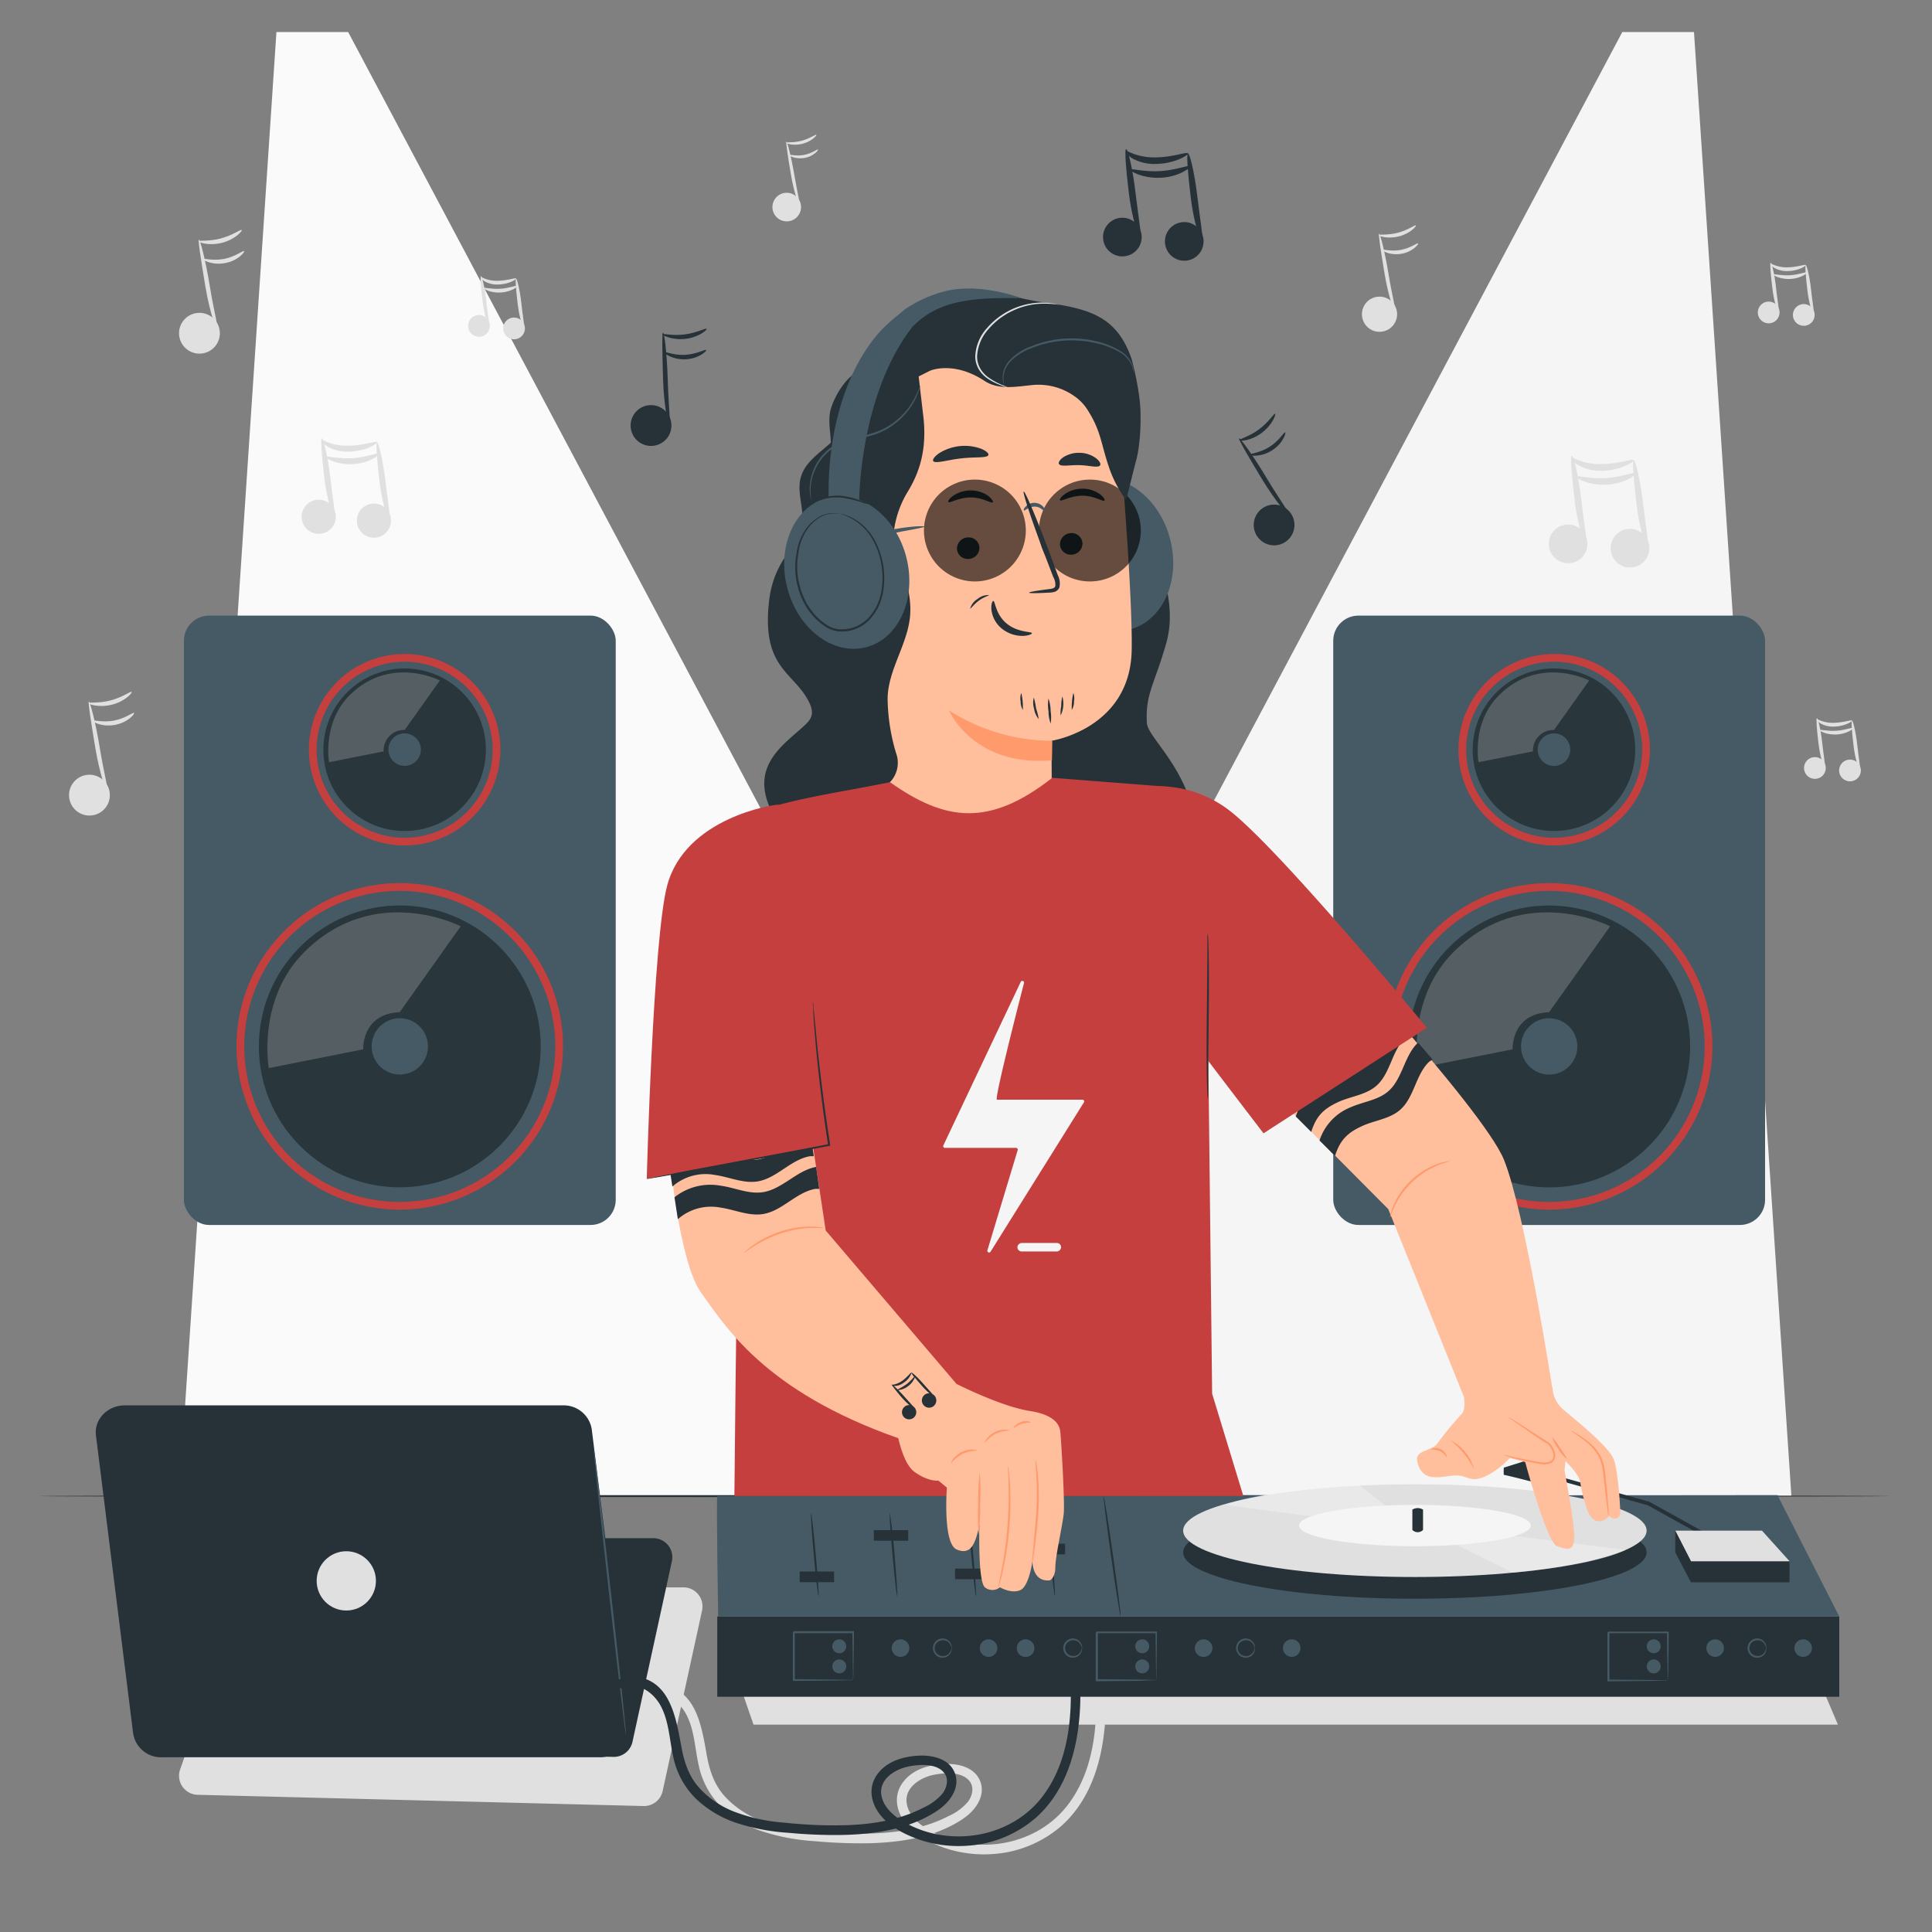 <svg xmlns="http://www.w3.org/2000/svg" viewBox="0 0 500 500"><rect x="0" y="0" width="500" height="500" fill="#808080" stroke="none"/><g id="freepik--background-complete--inject-41"><polygon points="192.29 438.88 192.43 438.88 192.29 438.49 192.29 438.88" style="fill:#e0e0e0"></polygon><polygon points="475.66 446.34 472.22 438.26 192.43 438.88 195.01 446.34 475.66 446.34" style="fill:#e0e0e0"></polygon><path d="M171.49,463.53l10.2-46.72a4.93,4.93,0,0,0-4.82-6H66.68A4.93,4.93,0,0,0,62,414.12L46.62,457.93a4.92,4.92,0,0,0,4.52,6.56l115.41,2.91A4.93,4.93,0,0,0,171.49,463.53Z" style="fill:#e0e0e0"></path><path d="M168.05,439c3.9-1.75,7.87,1.45,9.58,4.74,2.1,4,2.21,8.77,3.19,13.13a21.22,21.22,0,0,0,5.82,10.74,28,28,0,0,0,10.14,6.18,54.4,54.4,0,0,0,13.9,2.69,130.34,130.34,0,0,0,13.69.56c8.57-.16,18.08-1.53,25.26-6.62,3.1-2.2,5.75-6.18,3.79-10-1.64-3.23-5.75-4.06-9-3.91-4.07.19-8.34,1.41-10.82,4.86s-1.63,7.55.9,10.62,6.37,5,10.11,6.3a31.82,31.82,0,0,0,12.37,1.53,30,30,0,0,0,17.83-7.38c9.47-8.57,11.72-22.34,11.32-34.5-.07-2.33-.25-4.65-.49-7-.17-1.58-2.67-1.6-2.5,0,1.28,12.16.9,26.36-7,36.43s-22.55,12.71-33.86,7.25c-3.14-1.52-6.82-3.95-7.57-7.63-.86-4.25,3.34-6.93,6.92-7.66,2.81-.58,7.46-.92,9.39,1.77,1.15,1.61.56,3.78-.55,5.24a14.07,14.07,0,0,1-4.9,3.62c-7.34,3.82-15.79,4.67-23.93,4.58-4.16-.05-8.34-.3-12.48-.72a46.11,46.11,0,0,1-12.85-2.91,24.08,24.08,0,0,1-8.87-6.17c-2.71-3.06-3.87-6.77-4.57-10.73-1.22-6.9-2.63-16.49-11.13-17.85a8.36,8.36,0,0,0-4.88.67c-1.47.65-.2,2.81,1.26,2.16Z" style="fill:#e0e0e0"></path><polygon points="71.54 8.29 46.34 387.19 291.4 387.19 90.1 8.29 71.54 8.29" style="fill:#fafafa"></polygon><polygon points="438.4 8.29 463.61 387.19 218.54 387.19 419.85 8.29 438.4 8.29" style="fill:#f5f5f5"></polygon><path d="M410.51,142.5a5,5,0,1,1-2.86-6.4A5,5,0,0,1,410.51,142.5Z" style="fill:#e0e0e0"></path><path d="M410.43,140.7c-.46.14-2.15-4.85-2.91-11.21s-1.16-11.42-.73-11.51,1.7,5,2.44,11.29S410.88,140.57,410.43,140.7Z" style="fill:#e0e0e0"></path><path d="M422.81,119.1c.22.34-3.23,2.63-8.25,2.73a11.71,11.71,0,0,1-6.13-1.46c-1.44-.86-1.92-1.87-1.75-2s.91.42,2.28.89a15.91,15.91,0,0,0,5.58.84C419,120.05,422.6,118.6,422.81,119.1Z" style="fill:#e0e0e0"></path><path d="M426.52,143.62a5,5,0,1,1-2.85-6.4A4.94,4.94,0,0,1,426.52,143.62Z" style="fill:#e0e0e0"></path><path d="M426.44,141.82c-.45.14-2.14-4.85-2.9-11.21s-1.17-11.42-.73-11.51,1.69,5,2.43,11.29S426.9,141.69,426.44,141.82Z" style="fill:#e0e0e0"></path><path d="M423.37,122.44c.28.35-2.87,2.75-7.56,3s-8.1-1.73-7.86-2.11,3.54.67,7.76.39S423.13,122,423.37,122.44Z" style="fill:#e0e0e0"></path><path d="M86.61,135.32a4.42,4.42,0,1,1-2.55-5.71A4.42,4.42,0,0,1,86.61,135.32Z" style="fill:#e0e0e0"></path><path d="M86.54,133.72c-.41.12-1.91-4.33-2.6-10s-1-10.18-.64-10.27,1.51,4.46,2.17,10.07S86.94,133.6,86.54,133.72Z" style="fill:#e0e0e0"></path><path d="M97.58,114.45c.19.31-2.88,2.35-7.35,2.43a10.42,10.42,0,0,1-5.48-1.3c-1.28-.76-1.71-1.66-1.56-1.77s.82.38,2,.8a14.25,14.25,0,0,0,5,.74C94.22,115.3,97.4,114,97.58,114.45Z" style="fill:#e0e0e0"></path><path d="M100.9,136.32a4.42,4.42,0,1,1-2.55-5.71A4.43,4.43,0,0,1,100.9,136.32Z" style="fill:#e0e0e0"></path><path d="M100.82,134.72c-.41.12-1.91-4.33-2.59-10s-1-10.18-.65-10.27,1.51,4.45,2.17,10.07S101.23,134.6,100.82,134.72Z" style="fill:#e0e0e0"></path><path d="M98.08,117.43c.26.31-2.55,2.46-6.74,2.68s-7.23-1.54-7-1.88,3.17.6,6.93.35S97.87,117,98.08,117.43Z" style="fill:#e0e0e0"></path><path d="M126.58,85.35A2.81,2.81,0,1,1,125,81.72,2.8,2.8,0,0,1,126.58,85.35Z" style="fill:#e0e0e0"></path><path d="M126.53,84.33c-.26.08-1.21-2.74-1.64-6.35s-.66-6.47-.42-6.53,1,2.83,1.38,6.4S126.79,84.26,126.53,84.33Z" style="fill:#e0e0e0"></path><path d="M133.55,72.09c.13.19-1.83,1.49-4.67,1.54a6.58,6.58,0,0,1-3.48-.82c-.82-.49-1.09-1.06-1-1.13s.52.24,1.29.51a9,9,0,0,0,3.17.47C131.42,72.62,133.44,71.8,133.55,72.09Z" style="fill:#e0e0e0"></path><path d="M135.66,86A2.81,2.81,0,1,1,134,82.36,2.81,2.81,0,0,1,135.66,86Z" style="fill:#e0e0e0"></path><path d="M135.62,85c-.26.08-1.22-2.75-1.65-6.35s-.66-6.48-.42-6.53,1,2.83,1.38,6.4S135.87,84.9,135.62,85Z" style="fill:#e0e0e0"></path><path d="M133.87,74c.16.2-1.62,1.56-4.28,1.71s-4.6-1-4.46-1.2,2,.38,4.4.22S133.74,73.73,133.87,74Z" style="fill:#e0e0e0"></path><path d="M460.36,81.87a2.81,2.81,0,1,1-1.62-3.63A2.81,2.81,0,0,1,460.36,81.87Z" style="fill:#e0e0e0"></path><path d="M460.31,80.85c-.26.08-1.21-2.75-1.64-6.35S458,68,458.25,68s1,2.83,1.38,6.4S460.57,80.78,460.31,80.85Z" style="fill:#e0e0e0"></path><path d="M467.33,68.61c.13.19-1.83,1.49-4.67,1.54a6.58,6.58,0,0,1-3.48-.83c-.82-.48-1.09-1.06-1-1.12s.52.24,1.29.5a9,9,0,0,0,3.17.48C465.2,69.14,467.22,68.32,467.33,68.61Z" style="fill:#e0e0e0"></path><path d="M469.44,82.51a2.81,2.81,0,1,1-1.62-3.63A2.81,2.81,0,0,1,469.44,82.51Z" style="fill:#e0e0e0"></path><path d="M469.39,81.49c-.25.07-1.21-2.75-1.64-6.36s-.66-6.47-.42-6.52,1,2.83,1.38,6.4S469.65,81.41,469.39,81.49Z" style="fill:#e0e0e0"></path><path d="M467.65,70.5c.16.2-1.62,1.56-4.28,1.7s-4.6-1-4.46-1.19,2,.38,4.4.22S467.52,70.25,467.65,70.5Z" style="fill:#e0e0e0"></path><path d="M472.32,199.76a2.81,2.81,0,1,1-1.62-3.63A2.82,2.82,0,0,1,472.32,199.76Z" style="fill:#e0e0e0"></path><path d="M472.27,198.74c-.26.08-1.21-2.75-1.65-6.35s-.66-6.48-.41-6.53,1,2.83,1.38,6.4S472.53,198.67,472.27,198.74Z" style="fill:#e0e0e0"></path><path d="M479.29,186.5c.12.19-1.83,1.49-4.67,1.54a6.58,6.58,0,0,1-3.48-.83c-.82-.48-1.09-1.06-1-1.12s.52.24,1.3.5a8.72,8.72,0,0,0,3.17.47C477.16,187,479.18,186.21,479.29,186.5Z" style="fill:#e0e0e0"></path><path d="M481.4,200.4a2.81,2.81,0,1,1-1.62-3.63A2.81,2.81,0,0,1,481.4,200.4Z" style="fill:#e0e0e0"></path><path d="M481.35,199.38c-.26.07-1.21-2.75-1.65-6.36s-.65-6.47-.41-6.52,1,2.82,1.38,6.4S481.61,199.3,481.35,199.38Z" style="fill:#e0e0e0"></path><path d="M479.61,188.39c.16.2-1.62,1.56-4.29,1.7s-4.59-1-4.45-1.19,2,.38,4.4.22S479.47,188.14,479.61,188.39Z" style="fill:#e0e0e0"></path><path d="M56.63,87.91a5.28,5.28,0,1,1-3.35-6.68A5.29,5.29,0,0,1,56.63,87.91Z" style="fill:#e0e0e0"></path><path d="M56.46,86c-.31.1-2.19-5.14-3.31-11.85S51.2,62.07,51.48,62s1.72,5.28,2.81,12S56.76,85.9,56.46,86Z" style="fill:#e0e0e0"></path><path d="M62.56,59.53c.24.18-1.69,2.44-5.11,3.31s-6.2-.14-6.07-.42,2.7.12,5.78-.71S62.33,59.27,62.56,59.53Z" style="fill:#e0e0e0"></path><path d="M63.17,65c.27.16-1.56,2.5-5,3.1S52.28,67.2,52.47,67s2.55.57,5.53,0S62.94,64.72,63.17,65Z" style="fill:#e0e0e0"></path><path d="M361.34,82.75A4.55,4.55,0,1,1,358.45,77,4.55,4.55,0,0,1,361.34,82.75Z" style="fill:#e0e0e0"></path><path d="M361.19,81.11c-.27.09-1.89-4.42-2.85-10.19s-1.67-10.4-1.43-10.46,1.47,4.54,2.41,10.28S361.45,81,361.19,81.11Z" style="fill:#e0e0e0"></path><path d="M366.43,58.33c.21.16-1.45,2.11-4.39,2.85s-5.33-.11-5.22-.35,2.32.1,5-.61S366.24,58.11,366.43,58.33Z" style="fill:#e0e0e0"></path><path d="M367,63c.23.14-1.34,2.14-4.26,2.67s-5.11-.76-4.94-1,2.19.49,4.75,0S366.76,62.8,367,63Z" style="fill:#e0e0e0"></path><path d="M28.16,207.44a5.28,5.28,0,1,1-3.35-6.67A5.28,5.28,0,0,1,28.16,207.44Z" style="fill:#e0e0e0"></path><path d="M28,205.53c-.31.11-2.19-5.13-3.31-11.84S22.73,181.6,23,181.53s1.72,5.28,2.81,11.95S28.29,205.43,28,205.53Z" style="fill:#e0e0e0"></path><path d="M34.09,179.06c.24.18-1.69,2.45-5.11,3.31s-6.2-.14-6.07-.41,2.7.11,5.78-.71S33.86,178.8,34.09,179.06Z" style="fill:#e0e0e0"></path><path d="M34.7,184.51c.27.16-1.56,2.49-5,3.1s-5.93-.88-5.74-1.12,2.55.56,5.53,0S34.47,184.25,34.7,184.51Z" style="fill:#e0e0e0"></path><path d="M207.12,54.75a3.7,3.7,0,1,1-2.34-4.67A3.7,3.7,0,0,1,207.12,54.75Z" style="fill:#e0e0e0"></path><path d="M207,53.41c-.22.08-1.53-3.59-2.32-8.29s-1.36-8.45-1.16-8.5,1.2,3.69,2,8.36S207.21,53.34,207,53.41Z" style="fill:#e0e0e0"></path><path d="M211.27,34.89c.17.13-1.19,1.71-3.58,2.32s-4.33-.1-4.25-.29,1.9.08,4.05-.5S211.11,34.71,211.27,34.89Z" style="fill:#e0e0e0"></path><path d="M211.7,38.7c.18.11-1.1,1.75-3.47,2.17s-4.16-.61-4-.78,1.78.39,3.87,0S211.54,38.52,211.7,38.7Z" style="fill:#e0e0e0"></path></g><g id="freepik--Table--inject-41"><path d="M9.81,387.19c0-.14,107.34-.26,239.73-.26s239.76.12,239.76.26-107.33.26-239.76.26S9.81,387.33,9.81,387.19Z" style="fill:#263238"></path></g><g id="freepik--musical-notes--inject-41"><path d="M295.15,63.1a5,5,0,1,1-2.85-6.4A5,5,0,0,1,295.15,63.1Z" style="fill:#263238"></path><path d="M295.07,61.3c-.46.14-2.14-4.85-2.91-11.2s-1.16-11.42-.72-11.52,1.69,5,2.43,11.29S295.53,61.17,295.07,61.3Z" style="fill:#263238"></path><path d="M307.45,39.7c.22.34-3.23,2.63-8.24,2.73A11.66,11.66,0,0,1,293.07,41c-1.44-.86-1.92-1.87-1.75-2s.92.43,2.29.9a15.86,15.86,0,0,0,5.58.83C303.69,40.65,307.25,39.2,307.45,39.7Z" style="fill:#263238"></path><path d="M311.17,64.22a5,5,0,1,1-2.86-6.4A5,5,0,0,1,311.17,64.22Z" style="fill:#263238"></path><path d="M311.09,62.42c-.46.14-2.15-4.85-2.91-11.2S307,39.8,307.45,39.7s1.7,5,2.44,11.29S311.54,62.29,311.09,62.42Z" style="fill:#263238"></path><path d="M308,43c.28.35-2.87,2.76-7.57,3s-8.1-1.73-7.86-2.11,3.55.67,7.76.39S307.77,42.6,308,43Z" style="fill:#263238"></path><path d="M173.23,112.44a5.28,5.28,0,1,1-2.43-7.06A5.28,5.28,0,0,1,173.23,112.44Z" style="fill:#263238"></path><path d="M173.31,110.52c-.32.07-1.49-5.37-1.7-12.18s-.32-12.23,0-12.27,1,5.46,1.2,12.22S173.63,110.46,173.31,110.52Z" style="fill:#263238"></path><path d="M182.88,85.1c.22.21-2,2.2-5.5,2.6s-6.13-1-6-1.22,2.67.48,5.83.07S182.69,84.81,182.88,85.1Z" style="fill:#263238"></path><path d="M182.76,90.58c.25.19-1.88,2.26-5.32,2.41s-5.77-1.65-5.54-1.87,2.45.9,5.48.71S182.57,90.3,182.76,90.58Z" style="fill:#263238"></path><path d="M335,135.6a5.27,5.27,0,1,1-5.57-5A5.27,5.27,0,0,1,335,135.6Z" style="fill:#263238"></path><path d="M334.09,133.89c-.24.21-3.91-4-7.42-9.78s-6.24-10.51-6-10.68,3.53,4.27,7,10.07S334.34,133.68,334.09,133.89Z" style="fill:#263238"></path><path d="M330,107.07c.3.08-.67,2.89-3.52,5s-5.8,2.15-5.79,1.85,2.55-.89,5.11-2.78S329.73,106.91,330,107.07Z" style="fill:#263238"></path><path d="M332.6,111.9c.31,0-.53,2.89-3.46,4.7s-5.83,1.37-5.74,1.07,2.57-.41,5.12-2S332.3,111.75,332.6,111.9Z" style="fill:#263238"></path></g><g id="freepik--Speakers--inject-41"><rect x="47.59" y="159.32" width="111.76" height="157.7" rx="6.51" style="fill:#455a64"></rect><g style="opacity:0.4"><circle cx="103.47" cy="270.81" r="36.47" transform="translate(-161.19 152.48) rotate(-45)"></circle></g><path d="M103.47,313.05a42.25,42.25,0,1,1,42.24-42.24A42.29,42.29,0,0,1,103.47,313.05Zm0-82.49a40.25,40.25,0,1,0,40.24,40.25A40.3,40.3,0,0,0,103.47,230.56Z" style="fill:#C53F3F"></path><circle cx="103.47" cy="270.81" r="7.29" transform="translate(-167.59 168) rotate(-48.32)" style="fill:#455a64"></circle><g style="opacity:0.2"><path d="M69.56,276.42,94,271.56s-.49-9.17,9.44-9.61l15.79-22.22S97.21,228.28,79,246.15C66.36,258.5,69.56,276.42,69.56,276.42Z" style="fill:#fff"></path></g><g style="opacity:0.4"><circle cx="104.72" cy="194.03" r="21.03" transform="translate(-106.53 130.88) rotate(-45)"></circle></g><path d="M104.72,218.81A24.78,24.78,0,1,1,129.5,194,24.81,24.81,0,0,1,104.72,218.81Zm0-47.56A22.78,22.78,0,1,0,127.5,194,22.81,22.81,0,0,0,104.72,171.25Z" style="fill:#C53F3F"></path><path d="M108.92,194a4.2,4.2,0,1,1-4.2-4.2A4.2,4.2,0,0,1,108.92,194Z" style="fill:#455a64"></path><g style="opacity:0.2"><path d="M85.17,197.26l14.11-2.8a5.28,5.28,0,0,1,5.45-5.54l9.1-12.81s-12.72-6.6-23.24,3.71C83.33,186.93,85.17,197.26,85.17,197.26Z" style="fill:#fff"></path></g><rect x="345.04" y="159.32" width="111.76" height="157.7" rx="6.51" style="fill:#455a64"></rect><g style="opacity:0.4"><circle cx="400.92" cy="270.81" r="36.47" transform="translate(55.45 609.52) rotate(-78.47)"></circle></g><path d="M400.92,313.05a42.25,42.25,0,1,1,42.25-42.24A42.29,42.29,0,0,1,400.92,313.05Zm0-82.49a40.25,40.25,0,1,0,40.25,40.25A40.29,40.29,0,0,0,400.92,230.56Z" style="fill:#C53F3F"></path><circle cx="400.92" cy="270.81" r="7.29" transform="translate(45.49 599.05) rotate(-76.76)" style="fill:#455a64"></circle><g style="opacity:0.2"><path d="M367,276.42l24.47-4.86s-.49-9.17,9.44-9.61l15.79-22.22s-22.05-11.45-40.3,6.42C363.81,258.5,367,276.42,367,276.42Z" style="fill:#fff"></path></g><g style="opacity:0.4"><circle cx="402.17" cy="194.03" r="21.03" transform="translate(121.67 541.46) rotate(-76.84)"></circle></g><path d="M402.17,218.81A24.78,24.78,0,1,1,427,194,24.8,24.8,0,0,1,402.17,218.81Zm0-47.56A22.78,22.78,0,1,0,425,194,22.8,22.8,0,0,0,402.17,171.25Z" style="fill:#C53F3F"></path><path d="M406.38,194a4.21,4.21,0,1,1-4.21-4.2A4.2,4.2,0,0,1,406.38,194Z" style="fill:#455a64"></path><g style="opacity:0.2"><path d="M382.63,197.26l14.11-2.8a5.28,5.28,0,0,1,5.44-5.54l9.1-12.81s-12.71-6.6-23.23,3.71C380.78,186.93,382.63,197.26,382.63,197.26Z" style="fill:#fff"></path></g></g><g id="freepik--device-1--inject-41"><path d="M155.3,454.78H41.92a7.31,7.31,0,0,1-7.46-6.15l-9.63-77.17c-.51-4.13,3-7.75,7.47-7.75H145.67a7.34,7.34,0,0,1,7.47,6.16L162.76,447C163.27,451.16,159.79,454.78,155.3,454.78Z" style="fill:#263238"></path><path d="M163.68,450.8l10.2-46.72a4.93,4.93,0,0,0-4.82-6H58.87a4.93,4.93,0,0,0-4.65,3.3L38.81,445.21a4.93,4.93,0,0,0,4.53,6.56l115.4,2.91A4.94,4.94,0,0,0,163.68,450.8Z" style="fill:#263238"></path><path d="M162,449c-.14,0-2.13-16.57-4.43-37s-4.06-37.08-3.92-37.1,2.13,16.57,4.44,37S162.17,449,162,449Z" style="fill:#455a64"></path><circle cx="89.62" cy="409.13" r="7.67" style="fill:#e0e0e0"></circle><path d="M161.47,436.85c3.9-1.74,7.87,1.45,9.58,4.74,2.1,4,2.22,8.77,3.2,13.14a21.22,21.22,0,0,0,5.81,10.73,28.08,28.08,0,0,0,10.14,6.18,54.4,54.4,0,0,0,13.9,2.69,127.69,127.69,0,0,0,13.69.56c8.58-.16,18.08-1.53,25.26-6.62,3.11-2.2,5.75-6.18,3.8-10-1.64-3.23-5.75-4.06-9-3.91-4.07.2-8.34,1.41-10.82,4.86s-1.62,7.55.9,10.62,6.38,5,10.12,6.3a31.79,31.79,0,0,0,12.36,1.53,29.86,29.86,0,0,0,17.83-7.38c9.47-8.56,11.72-22.34,11.32-34.5-.07-2.33-.25-4.65-.49-7-.17-1.58-2.67-1.6-2.5,0,1.28,12.16.9,26.37-7,36.43s-22.55,12.71-33.86,7.25c-3.14-1.52-6.82-4-7.57-7.63-.86-4.25,3.34-6.92,6.93-7.66,2.81-.58,7.45-.92,9.38,1.77,1.15,1.62.56,3.78-.55,5.24a14.07,14.07,0,0,1-4.9,3.62c-7.33,3.82-15.79,4.67-23.93,4.58-4.16,0-8.34-.29-12.48-.72a45.61,45.61,0,0,1-12.84-2.91,24,24,0,0,1-8.88-6.17c-2.7-3.06-3.86-6.77-4.56-10.73C175,445,173.59,435.38,165.09,434a8.27,8.27,0,0,0-4.88.66c-1.47.65-.2,2.81,1.26,2.16Z" style="fill:#263238"></path></g><g id="freepik--device-2--inject-41"><rect x="185.63" y="418.34" width="290.37" height="20.78" style="fill:#263238"></rect><path d="M185.63,387.19c-.27.81.23,31.15.23,31.15H476l-16-31.41Z" style="fill:#455a64"></path><path d="M235.32,426.53a2.27,2.27,0,1,1-2.27-2.27A2.26,2.26,0,0,1,235.32,426.53Z" style="fill:#455a64"></path><path d="M258.11,426.53a2.27,2.27,0,1,1-2.27-2.27A2.27,2.27,0,0,1,258.11,426.53Z" style="fill:#455a64"></path><path d="M246.27,426.53s-.05-.2-.16-.53a2.32,2.32,0,0,0-.84-1.13,2.13,2.13,0,0,0-2-.24,2,2,0,0,0,0,3.81,2.1,2.1,0,0,0,2-.25,2.23,2.23,0,0,0,.84-1.13c.11-.32.12-.53.16-.53s.09.21,0,.58a2.22,2.22,0,0,1-.81,1.37,2.43,2.43,0,0,1-2.34.41,2.5,2.5,0,0,1,0-4.72,2.46,2.46,0,0,1,2.34.41,2.27,2.27,0,0,1,.81,1.37C246.36,426.33,246.3,426.53,246.27,426.53Z" style="fill:#455a64"></path><path d="M280,426.53s-.06-.2-.17-.53a2.32,2.32,0,0,0-.84-1.13,2.11,2.11,0,0,0-1.95-.24,2,2,0,0,0,0,3.81,2.08,2.08,0,0,0,1.95-.25,2.23,2.23,0,0,0,.84-1.13c.11-.32.13-.53.17-.53s.08.21,0,.58a2.24,2.24,0,0,1-.82,1.37,2.42,2.42,0,0,1-2.34.41,2.5,2.5,0,0,1,0-4.72,2.45,2.45,0,0,1,2.34.41,2.29,2.29,0,0,1,.82,1.37C280.12,426.33,280.07,426.53,280,426.53Z" style="fill:#455a64"></path><path d="M220.76,434.85a7.27,7.27,0,0,1,0-.93c0-.65,0-1.49-.06-2.53,0-2.22-.06-5.28-.11-8.93l.22.22-15.38,0,.26-.26h0v3.29c0,1.08,0,2.14,0,3.18,0,2.08,0,4.05,0,5.9l-.23-.23,11,.11,3.17.07c.74,0,1.15,0,1.17.05a6.94,6.94,0,0,1-1.07.06l-3.12.06-11.19.11h-.23v-.24c0-1.85,0-3.82,0-5.9,0-1,0-2.1,0-3.18v-3.29h0l.26-.26,15.38,0H221v.22c0,3.71-.09,6.81-.12,9.07,0,1,0,1.84-.05,2.48A6.82,6.82,0,0,1,220.76,434.85Z" style="fill:#455a64"></path><path d="M219,426.06a1.8,1.8,0,1,1-1.79-1.8A1.79,1.79,0,0,1,219,426.06Z" style="fill:#455a64"></path><path d="M219,431.25a1.8,1.8,0,1,1-1.79-1.79A1.8,1.8,0,0,1,219,431.25Z" style="fill:#455a64"></path><path d="M313.78,426.53a2.28,2.28,0,1,1-2.28-2.27A2.27,2.27,0,0,1,313.78,426.53Z" style="fill:#455a64"></path><path d="M267.7,426.53a2.28,2.28,0,1,1-2.28-2.27A2.27,2.27,0,0,1,267.7,426.53Z" style="fill:#455a64"></path><path d="M336.56,426.53a2.27,2.27,0,1,1-2.27-2.27A2.27,2.27,0,0,1,336.56,426.53Z" style="fill:#455a64"></path><path d="M324.73,426.53c-.05,0-.06-.2-.17-.53a2.32,2.32,0,0,0-.84-1.13,2.13,2.13,0,0,0-2-.24,2,2,0,0,0,0,3.81,2.1,2.1,0,0,0,2-.25,2.23,2.23,0,0,0,.84-1.13c.11-.32.12-.53.17-.53a1,1,0,0,1,0,.58,2.17,2.17,0,0,1-.81,1.37,2.42,2.42,0,0,1-2.34.41,2.5,2.5,0,0,1,0-4.72,2.45,2.45,0,0,1,2.34.41,2.22,2.22,0,0,1,.81,1.37C324.81,426.33,324.75,426.53,324.73,426.53Z" style="fill:#455a64"></path><path d="M299.21,434.85a7.27,7.27,0,0,1,0-.93c0-.65,0-1.49-.05-2.53,0-2.22-.07-5.28-.12-8.93l.22.22-15.38,0,.26-.26h0v3.29c0,1.08,0,2.14,0,3.18,0,2.08,0,4.05,0,5.9l-.23-.23,11,.11,3.17.07c.74,0,1.15,0,1.17.05a6.78,6.78,0,0,1-1.07.06L295,435l-11.2.11h-.23v-.24c0-1.85,0-3.82,0-5.9,0-1,0-2.1,0-3.18v-3.29h0l.26-.26,15.38,0h.22v.22c-.05,3.71-.09,6.81-.12,9.07,0,1,0,1.84-.05,2.48A4.89,4.89,0,0,1,299.21,434.85Z" style="fill:#455a64"></path><path d="M297.41,426.06a1.8,1.8,0,1,1-1.79-1.8A1.79,1.79,0,0,1,297.41,426.06Z" style="fill:#455a64"></path><path d="M297.41,431.25a1.8,1.8,0,1,1-1.79-1.79A1.8,1.8,0,0,1,297.41,431.25Z" style="fill:#455a64"></path><path d="M446.15,426.53a2.27,2.27,0,1,1-2.27-2.27A2.27,2.27,0,0,1,446.15,426.53Z" style="fill:#455a64"></path><path d="M468.93,426.53a2.27,2.27,0,1,1-2.27-2.27A2.26,2.26,0,0,1,468.93,426.53Z" style="fill:#455a64"></path><path d="M457.1,426.53s-.06-.2-.17-.53a2.32,2.32,0,0,0-.84-1.13,2.11,2.11,0,0,0-1.95-.24,2,2,0,0,0,0,3.81,2.08,2.08,0,0,0,1.95-.25,2.23,2.23,0,0,0,.84-1.13c.11-.32.13-.53.17-.53s.09.21,0,.58a2.26,2.26,0,0,1-.81,1.37,2.45,2.45,0,0,1-2.35.41,2.5,2.5,0,0,1,0-4.72,2.47,2.47,0,0,1,2.35.41,2.32,2.32,0,0,1,.81,1.37C457.19,426.33,457.13,426.53,457.1,426.53Z" style="fill:#455a64"></path><path d="M431.58,434.85a9.07,9.07,0,0,1,0-.93c0-.65,0-1.49-.06-2.53,0-2.22-.07-5.28-.11-8.93l.21.22-15.37,0,.26-.26h0v1.64c0,.56,0,1.1,0,1.65V429c0,2.08,0,4.05,0,5.9l-.23-.23,11,.11,3.17.07a11.13,11.13,0,0,1,1.16.05,6.71,6.71,0,0,1-1.06.06l-3.12.06-11.19.11H416v-.24c0-1.85,0-3.82,0-5.9v-6.47h0c-.23.23.32-.32.27-.26l15.37,0h.22v.22c0,3.71-.08,6.81-.11,9.07,0,1,0,1.84-.06,2.48A3.81,3.81,0,0,1,431.58,434.85Z" style="fill:#455a64"></path><path d="M429.79,426.06a1.8,1.8,0,1,1-1.8-1.8A1.8,1.8,0,0,1,429.79,426.06Z" style="fill:#455a64"></path><path d="M429.79,431.25a1.8,1.8,0,1,1-1.8-1.79A1.81,1.81,0,0,1,429.79,431.25Z" style="fill:#455a64"></path><path d="M211.83,413.08c-.14,0-.69-4.79-1.23-10.71s-.84-10.75-.7-10.76.69,4.78,1.22,10.71S212,413.07,211.83,413.08Z" style="fill:#263238"></path><path d="M232.2,413.08c-.14,0-.69-4.79-1.22-10.71s-.85-10.75-.71-10.76a107,107,0,0,1,1.23,10.71C232,408.25,232.35,413.07,232.2,413.08Z" style="fill:#263238"></path><path d="M252.58,413.08c-.15,0-.69-4.79-1.23-10.71s-.84-10.75-.7-10.76.69,4.78,1.22,10.71S252.72,413.07,252.58,413.08Z" style="fill:#263238"></path><path d="M273,413.08c-.14,0-.69-4.79-1.22-10.71s-.85-10.75-.71-10.76.69,4.78,1.23,10.71S273.1,413.07,273,413.08Z" style="fill:#263238"></path><ellipse cx="366.17" cy="401.75" rx="59.97" ry="12" style="fill:#263238"></ellipse><ellipse cx="366.17" cy="396.13" rx="59.97" ry="12" style="fill:#e0e0e0"></ellipse><g style="opacity:0.3"><path d="M366.9,396.13l-15-11.67s-23.89.79-34.84,5Z" style="fill:#fff"></path></g><g style="opacity:0.3"><path d="M420.72,401.12l-50.55-6.31H366.9L391.55,407S412.15,405.38,420.72,401.12Z" style="fill:#fff"></path></g><path d="M336.19,394.81c0,2.95,13.42,5.35,30,5.35s30-2.4,30-5.35-13.43-5.35-30-5.35S336.19,391.85,336.19,394.81Z" style="fill:#f5f5f5"></path><path d="M365.52,395.94a1.9,1.9,0,0,0,2.76,0v-5.26a2.68,2.68,0,0,0-2.76,0Z" style="fill:#263238"></path><polygon points="447.04 401.02 426.44 389.56 397.95 381.59 398.22 380.63 426.87 388.66 447.52 400.15 447.04 401.02" style="fill:#263238"></polygon><path d="M403.17,380.2v2l-4.62,1.8s-9.24-2.39-9.36-2.3a10.71,10.71,0,0,1,0-1.88l5.14-1.61Z" style="fill:#263238"></path><rect x="437.61" y="404.05" width="25.51" height="5.45" transform="translate(900.73 813.55) rotate(180)" style="fill:#263238"></rect><path d="M437.61,404.05c-.34-.64-4.06-7.92-4.06-7.92H456l7.14,7.92Z" style="fill:#e0e0e0"></path><polygon points="433.55 396.13 433.55 401.75 437.61 409.5 437.61 404.05 433.55 396.13" style="fill:#263238"></polygon><path d="M290,418.28c-.14,0-1.24-6.92-2.45-15.51s-2.07-15.56-1.93-15.58,1.24,6.92,2.45,15.51S290.18,418.26,290,418.28Z" style="fill:#263238"></path><rect x="206.96" y="406.71" width="8.9" height="2.75" style="fill:#263238"></rect><rect x="226.15" y="395.99" width="8.9" height="2.75" style="fill:#263238"></rect><rect x="247.17" y="405.95" width="8.9" height="2.75" style="fill:#263238"></rect><rect x="266.75" y="399.51" width="8.9" height="2.75" style="fill:#263238"></rect></g><g id="freepik--Character--inject-41"><path d="M301.82,166.46c2.91-10.3-1.49-21-6.23-30.62a184.23,184.23,0,0,0-12.35-20.32c5.5-9.45.75-24.39-5.59-29.15s-13.29-3.4-14.31,4.46l-8.15,16.87q-5.88,36.55-11.78,73.1c-2.38,14.78,8.08,20.11,17.86,31.44h0A22,22,0,0,1,276,222.83c3.23,5.63,7.13,12.13,7.29,13.67,9.39-.72,25.92-6.08,26.47-15.48,1.14-19.79-12.71-29.48-12.95-33.93C296.38,179.57,298.81,177.1,301.82,166.46Z" style="fill:#263238"></path><ellipse cx="287.43" cy="143.55" rx="15.91" ry="19.99" transform="translate(-26.7 76.13) rotate(-14.43)" style="fill:#455a64"></ellipse><path d="M290.25,119.56a38.08,38.08,0,0,0-37.89-35.1h-2c-21.27,1.2-32.13,19.92-30.34,41.15l5.62,81.79,46.62,13.31-.12-29s20.45-3.13,20.74-23.57C293.05,158.3,291.69,138,290.25,119.56Z" style="fill:#ffbf9d"></path><path d="M256.93,130c-.36.38-2.57-1.26-5.71-1.26s-5.45,1.57-5.79,1.18c-.16-.17.2-.86,1.21-1.58a8,8,0,0,1,4.63-1.42,7.74,7.74,0,0,1,4.55,1.47C256.78,129.18,257.11,129.87,256.93,130Z" style="fill:#263238"></path><path d="M272.34,191.72a49.63,49.63,0,0,1-26.76-7.9s6.27,14.72,26.66,12.93Z" style="fill:#ff9a6c"></path><path d="M280.14,140.61a2.92,2.92,0,0,1-2.82,2.94,2.8,2.8,0,0,1-3-2.64,2.92,2.92,0,0,1,2.82-2.94A2.79,2.79,0,0,1,280.14,140.61Z" style="fill:#263238"></path><path d="M285.83,129.55c-.36.37-2.57-1.27-5.71-1.26s-5.44,1.56-5.78,1.18c-.17-.17.2-.86,1.21-1.59a8,8,0,0,1,4.63-1.41,7.64,7.64,0,0,1,4.54,1.47C285.69,128.69,286,129.37,285.83,129.55Z" style="fill:#263238"></path><path d="M253.48,141.72a2.93,2.93,0,0,1-2.82,2.94,2.8,2.8,0,0,1-3-2.64,2.93,2.93,0,0,1,2.82-2.94A2.79,2.79,0,0,1,253.48,141.72Z" style="fill:#263238"></path><g style="opacity:0.6"><circle cx="282.06" cy="137.3" r="13.18" transform="translate(-14.47 239.66) rotate(-45)"></circle></g><g style="opacity:0.6"><circle cx="252.3" cy="137.3" r="13.18" transform="translate(29.5 318.59) rotate(-67.69)"></circle></g><path d="M265,132.11c.22.16,1.19-1,2.78-1s2.43,1.37,2.66,1.23.1-.49-.31-1a3.09,3.09,0,0,0-2.3-1.21,3.15,3.15,0,0,0-2.42,1C264.93,131.62,264.86,132.05,265,132.11Z" style="fill:#455a64"></path><path d="M266.31,153.38c0-.18,1.94-.51,5.1-.91.81-.08,1.57-.24,1.7-.79a4,4,0,0,0-.53-2.37c-.75-1.94-1.53-4-2.36-6.11-3.27-8.71-5.64-15.86-5.29-16s3.29,6.82,6.57,15.52l2.26,6.15a4.67,4.67,0,0,1,.41,3.15,2,2,0,0,1-1.32,1.17,5.61,5.61,0,0,1-1.37.18C268.3,153.55,266.32,153.56,266.31,153.38Z" style="fill:#263238"></path><path d="M257.07,155.53c.51,0,.51,3.38,3.42,5.81s6.54,2.06,6.57,2.53c0,.22-.81.66-2.35.7a8.49,8.49,0,0,1-5.48-1.92,7.37,7.37,0,0,1-2.65-4.87C256.45,156.36,256.83,155.51,257.07,155.53Z" style="fill:#263238"></path><path d="M255.8,117.76c-.31.85-3.45.44-7.13.88s-6.67,1.44-7.16.67c-.21-.37.31-1.17,1.51-2a12.44,12.44,0,0,1,10.88-1.18C255.25,116.68,255.93,117.36,255.8,117.76Z" style="fill:#263238"></path><path d="M284.7,120.45c-.56.72-2.72,0-5.32-.07s-4.8.47-5.31-.28c-.22-.36.13-1.07,1.09-1.75a7.43,7.43,0,0,1,4.33-1.16,7.28,7.28,0,0,1,4.23,1.45C284.64,119.37,284.94,120.11,284.7,120.45Z" style="fill:#263238"></path><path d="M293.91,119.58l-2.46,9.82a30.16,30.16,0,0,1-4.4-8.34c-2.19-6.36-2.06-9.56-5.75-15.23a12.24,12.24,0,0,0-2.62-2.84,16.13,16.13,0,0,0-11.8-3.31c-3.93.39-8.46,1.28-12.08-1.1-8.05-5.3-14.1-2.64-14.1-2.64l-2.95,1.48L239,108.15c.87,8.32-1.06,14.07-3.94,18.88a26.16,26.16,0,0,0-3.5,9,12.2,12.2,0,0,0,.33,5.91c1.75,5.73,4.16,11.5,3.64,17.46-.67,7.66-6.11,14.5-5.8,22.18a51,51,0,0,0,2.16,13.29,7.2,7.2,0,0,1-5.46,9.63l-25.3,8c-8.38-13.24,1-19.2,6.61-24.33,1.75-1.59,3.31-2.94,1.75-6.24-3.82-8.06-12.49-8.65-10.45-26.4,1.25-10.87,7.42-13.71,8.49-19.6.73-4.08-1.4-8.36-.3-12.35s4.74-6.21,7.78-9c-.05-2.94-.81-5.89,0-8.72,1-3.38,3.65-7.79,6.72-9.55a23.83,23.83,0,0,1,6.71-2.74s0,.16,0-.17c0-5.86,10.18-14.65,13.53-16.26,10.69-5.14,16.27-.53,28,1.09s19,3.44,22.88,14.63c0,0,2.28,8.22,2.32,14.26C295.31,115.4,293.91,119.58,293.91,119.58Z" style="fill:#263238"></path><path d="M210,129.54a1.38,1.38,0,0,1-.14-.44,8.08,8.08,0,0,1-.24-1.3,12.37,12.37,0,0,1,.44-4.84,13.47,13.47,0,0,1,3.75-6.14,12.1,12.1,0,0,1,3.61-2.32,26.89,26.89,0,0,1,4.38-1.36c1.52-.37,3-.7,4.38-1.15a18.45,18.45,0,0,0,3.78-1.75,18.94,18.94,0,0,0,5.2-4.75,23.41,23.41,0,0,0,3-5.8,2.48,2.48,0,0,1-.09.45,8.77,8.77,0,0,1-.38,1.27,17.35,17.35,0,0,1-2.26,4.3,18.76,18.76,0,0,1-5.25,4.94,17.68,17.68,0,0,1-3.87,1.82c-1.41.47-2.91.81-4.42,1.18a27.67,27.67,0,0,0-4.3,1.31,12.29,12.29,0,0,0-3.49,2.21,13.43,13.43,0,0,0-3.72,5.9,12.87,12.87,0,0,0-.58,4.71,9.81,9.81,0,0,0,.13,1.3A1.6,1.6,0,0,1,210,129.54Z" style="fill:#455a64"></path><path d="M223.11,140.74c-.35-.15-14-4.18-13.62,9.79s14.36,10.67,14.37,10.27S223.11,140.74,223.11,140.74Z" style="fill:#ffbf9d"></path><path d="M220.67,155.64c-.07,0-.24.17-.65.38a2.47,2.47,0,0,1-1.82.09c-1.49-.5-2.8-2.81-2.95-5.32a8.14,8.14,0,0,1,.58-3.51,2.82,2.82,0,0,1,1.78-1.92,1.23,1.23,0,0,1,1.45.62c.2.39.12.67.2.69s.29-.24.16-.82a1.54,1.54,0,0,0-.58-.85,1.8,1.8,0,0,0-1.35-.32,3.43,3.43,0,0,0-2.48,2.24,8.31,8.31,0,0,0-.73,3.92c.18,2.81,1.7,5.41,3.73,5.93a2.59,2.59,0,0,0,2.22-.44C220.65,156,220.71,155.66,220.67,155.64Z" style="fill:#ff9a6c"></path><path d="M233,98.58l0,0a1.22,1.22,0,0,0,.27,0Z" style="fill:#263238"></path><path d="M220,140.38c.09.27,4.33-1,9.64-2.09s9.67-1.74,9.64-2-4.48-.1-9.86,1.05S219.89,140.13,220,140.38Z" style="fill:#455a64"></path><ellipse cx="219.13" cy="148.17" rx="15.91" ry="19.99" transform="translate(-30 59.26) rotate(-14.43)" style="fill:#455a64"></ellipse><path d="M217.46,133a10.32,10.32,0,0,0-2.93,0,8.47,8.47,0,0,0-3.11,1.4,11.33,11.33,0,0,0-3,3.37,13.48,13.48,0,0,0-1.77,5.23,19.58,19.58,0,0,0,2.13,13.15,15.87,15.87,0,0,0,5.17,5.56h0a7,7,0,0,0,3.12,1.13,9.46,9.46,0,0,0,7.46-2.7A13.2,13.2,0,0,0,228,153.5a20.31,20.31,0,0,0-1.62-12.8,14.32,14.32,0,0,0-5.89-6.44,14.11,14.11,0,0,0-2.21-1c-.53-.17-.81-.24-.81-.26l.22,0,.62.14a11.49,11.49,0,0,1,2.28.88,14.31,14.31,0,0,1,6.12,6.45,20.57,20.57,0,0,1,1.76,13.07,13.77,13.77,0,0,1-3.6,7,9.93,9.93,0,0,1-7.87,2.85,7.51,7.51,0,0,1-3.36-1.22l0,0a16.29,16.29,0,0,1-5.36-5.77A20,20,0,0,1,206.18,143a14,14,0,0,1,1.89-5.36,11.46,11.46,0,0,1,3.19-3.41,8.61,8.61,0,0,1,3.24-1.36,7.76,7.76,0,0,1,2.21,0A4.6,4.6,0,0,1,217.46,133Z" style="fill:#263238"></path><path d="M225.06,89.15c3.51-4.93,6.64-6.91,9.14-9.12a33.66,33.66,0,0,1,10.49-4.69c9.16-2.24,19.69,1.84,19.69,1.84-13-.26-21.57.6-28.22,7.38-14,18-13.82,45.89-13.82,45.89l-7.83-.7S212.89,106.23,225.06,89.15Z" style="fill:#455a64"></path><path d="M212,129.51a4,4,0,0,1,1.77-.85,11.16,11.16,0,0,1,4.74-.24,20.51,20.51,0,0,1,4.55,1.27,6.4,6.4,0,0,1,1.77.83A8.41,8.41,0,0,1,223,130a30.6,30.6,0,0,0-4.51-1.11,13.05,13.05,0,0,0-4.57.09C212.74,129.26,212.07,129.59,212,129.51Z" style="fill:#263238"></path><path d="M274.08,78.89a24.1,24.1,0,0,0-5.9-.2,19.17,19.17,0,0,0-6.12,1.75,18.59,18.59,0,0,0-6.18,4.67,11.37,11.37,0,0,0-3,7,6.18,6.18,0,0,0,.78,3.2,7.45,7.45,0,0,0,1.91,2.19,17.75,17.75,0,0,0,3.75,2.11,12.22,12.22,0,0,1,1.46.66,8.08,8.08,0,0,1-1.53-.47,15.57,15.57,0,0,1-3.9-2,7.75,7.75,0,0,1-2.07-2.27,6.64,6.64,0,0,1-.88-3.42,11.62,11.62,0,0,1,3.11-7.29,19,19,0,0,1,12.65-6.44,16.49,16.49,0,0,1,4.38.17,10.24,10.24,0,0,1,1.16.26A1.27,1.27,0,0,1,274.08,78.89Z" style="fill:#e0e0e0"></path><path d="M293.34,96.4a10.18,10.18,0,0,0-.39-1.66A7.31,7.31,0,0,0,290,91.28a20.92,20.92,0,0,0-6.41-2.48,28,28,0,0,0-8.42-.63A27.6,27.6,0,0,0,267,90.09a14,14,0,0,0-5.71,3.71,6.57,6.57,0,0,0-1.6,4.22,9.58,9.58,0,0,0,.25,1.69,1.62,1.62,0,0,1-.2-.41,4.76,4.76,0,0,1-.25-1.27A6.57,6.57,0,0,1,261,93.57a14.15,14.15,0,0,1,5.82-3.92,27.56,27.56,0,0,1,8.36-2,27.93,27.93,0,0,1,8.57.68A20.44,20.44,0,0,1,290.21,91a7.29,7.29,0,0,1,2.93,3.69,4.81,4.81,0,0,1,.23,1.28C293.38,96.25,293.36,96.4,293.34,96.4Z" style="fill:#455a64"></path><path d="M251.08,157.51A4.25,4.25,0,0,1,253,155a4.35,4.35,0,0,1,2.95-1c0,.16-1.31.48-2.64,1.46S251.22,157.59,251.08,157.51Z" style="fill:#263238"></path><path d="M268.83,186.1a5.14,5.14,0,0,1-1.2-2.66,5.22,5.22,0,0,1-.07-2.92,22.29,22.29,0,0,1,.58,2.8A20.13,20.13,0,0,1,268.83,186.1Z" style="fill:#263238"></path><path d="M271.91,187.28a10,10,0,0,1-.56-3.23,10.24,10.24,0,0,1,0-3.28,10.48,10.48,0,0,1,.55,3.23A10.8,10.8,0,0,1,271.91,187.28Z" style="fill:#263238"></path><path d="M274.49,185.16a9.84,9.84,0,0,1,.16-2.47,10.22,10.22,0,0,1,.28-2.46,6.86,6.86,0,0,1-.44,4.93Z" style="fill:#263238"></path><path d="M277.38,183.72a16.31,16.31,0,0,1,.4-4.4,4.16,4.16,0,0,1,.17,2.23A4.07,4.07,0,0,1,277.38,183.72Z" style="fill:#263238"></path><path d="M264.71,183.72a4.07,4.07,0,0,1-.57-2.17,4.16,4.16,0,0,1,.17-2.23,16.31,16.31,0,0,1,.4,4.4Z" style="fill:#263238"></path><path d="M314.53,267.91l44.75,45,19.48,48.37,23-1.9s-7.09-45.84-12.55-59.27-52.86-64.23-52.86-64.23Z" style="fill:#ffbf9d"></path><path d="M360.85,263.6c-3.58,3.3-4,9.33-7.66,12.55-2.67,2.37-6.52,2.73-9.78,4.18a13.83,13.83,0,0,0-8.07,8.61l4,4c1.33-4.15,3.21-6,7.12-7.79,3.26-1.45,7.11-1.81,9.78-4.18,3.64-3.22,4-9.18,7.53-12.47l.82-.52Z" style="fill:#263238"></path><path d="M419.32,391.86c.09-.29-.42-10.53-1.63-14.05s-10.78-10.94-13.36-13.25a8,8,0,0,1-2.55-5.54l-23,1.9s.72,3.86-.5,5a91,91,0,0,0-6.34,7.71c-1.32,1.82-5.58,1.71-5.2,4.22s1.66,4.28,4.34,4.44,4.55-.68,6.8-.36,2.95,1.73,6.54.13a20.63,20.63,0,0,0,6.29-4.72l4,1s5.63,20.93,8.25,21.81,4.33,1.46,4.47-2.13-2.54-17.44-2.54-17.44l.24-2.44s3.43,3.22,3.84,5.42a38.41,38.41,0,0,0,2,7.68c2.23,4.78,5.46,1.17,5.46,1.17h0S418.58,394.06,419.32,391.86Z" style="fill:#ffbf9d"></path><path d="M389.23,376.54a5,5,0,0,1,1.18.23c.75.17,1.83.42,3.18.7s3,.59,4.74.86a5.32,5.32,0,0,0,2.69-.05,1.56,1.56,0,0,0,.91-.89,2.24,2.24,0,0,0,0-1.36,4.89,4.89,0,0,0-1.49-2.4c-.85-.51-1.66-1-2.42-1.54-1.52-1-2.86-1.95-4-2.74l-2.69-1.84a5.94,5.94,0,0,1-1-.7,5.07,5.07,0,0,1,1.08.53c.67.38,1.62,1,2.78,1.71l4.05,2.64c.77.49,1.57,1,2.42,1.51a3.13,3.13,0,0,1,1.08,1.21,9.89,9.89,0,0,1,.65,1.48,2.68,2.68,0,0,1-.06,1.7,2,2,0,0,1-1.2,1.16,5.6,5.6,0,0,1-2.95.06c-1.8-.3-3.41-.65-4.75-1s-2.42-.64-3.16-.87A5.09,5.09,0,0,1,389.23,376.54Z" style="fill:#ff9a6c"></path><path d="M375.3,372.69a11.78,11.78,0,0,1,6.16,7.47,22.72,22.72,0,0,0-6.16-7.47Z" style="fill:#ff9a6c"></path><path d="M374.39,377.06c-.13.06-.6-1-1.74-1.52a8.49,8.49,0,0,0-2.27-.46c0-.06.23-.22.7-.29a3.07,3.07,0,0,1,1.8.28,3,3,0,0,1,1.32,1.26C374.43,376.74,374.45,377,374.39,377.06Z" style="fill:#ff9a6c"></path><path d="M406.58,370.27a3.33,3.33,0,0,1,.92.45c.56.32,1.38.8,2.34,1.47a15.67,15.67,0,0,1,3.1,2.74,10,10,0,0,1,2.21,4.58c.36,1.78.44,3.48.61,5s.26,2.88.36,4.08.17,2.11.2,2.76a4.25,4.25,0,0,1,0,1,3.62,3.62,0,0,1-.21-1c-.09-.65-.22-1.58-.36-2.74s-.3-2.57-.48-4.07-.29-3.23-.64-4.95a9.85,9.85,0,0,0-2.06-4.38,17.12,17.12,0,0,0-2.95-2.75C407.77,371.1,406.53,370.34,406.58,370.27Z" style="fill:#ff9a6c"></path><path d="M401.67,371.88a17.16,17.16,0,0,1,2.05,2.83,17.92,17.92,0,0,1,1.88,2.93,9,9,0,0,1-2.31-2.64A9.27,9.27,0,0,1,401.67,371.88Z" style="fill:#ff9a6c"></path><path d="M359.74,315a3,3,0,0,1,.16-.87,7.33,7.33,0,0,1,.29-1,12.38,12.38,0,0,1,.5-1.29,18.71,18.71,0,0,1,1.73-3.14,21.64,21.64,0,0,1,2.87-3.34,21.94,21.94,0,0,1,3.54-2.64,20.38,20.38,0,0,1,3.25-1.52,14,14,0,0,1,2.34-.63,3.36,3.36,0,0,1,.88-.11c0,.1-1.22.34-3.08,1.09a21.16,21.16,0,0,0-3.15,1.59,22.75,22.75,0,0,0-3.42,2.6,23.64,23.64,0,0,0-2.84,3.23,22.37,22.37,0,0,0-1.79,3C360.15,313.81,359.84,315,359.74,315Z" style="fill:#ff9a6c"></path><path d="M367,269.82c-3.57,3.3-4,9.33-7.66,12.55-2.67,2.37-6.52,2.73-9.77,4.18a13.85,13.85,0,0,0-8.08,8.61l4,4c1.34-4.15,3.21-6,7.13-7.79,3.25-1.45,7.1-1.81,9.77-4.18,3.64-3.22,4-9.18,7.54-12.47l.82-.52Z" style="fill:#263238"></path><path d="M194.54,210.32c12.71-4.06,21.53-5,35.79-7.89,14.26,10.07,25.58,11.72,42-1.13L302,203.6l10.63,62.59,1.07,94.5,8.08,26.49H190.06S191.52,217.42,194.54,210.32Z" style="fill:#C53F3F"></path><path d="M264.14,254.16l-20,42.27a.45.45,0,0,0,.4.64h18.41a.45.45,0,0,1,.43.57l-7.84,25.94a.45.45,0,0,0,.81.37l24.17-38.67a.44.44,0,0,0-.38-.68H258c-.67,0,4.57-20.74,7-30.14A.45.45,0,0,0,264.14,254.16Z" style="fill:#f5f5f5"></path><rect x="267.86" y="317.15" width="2.2" height="11.29" rx="1.08" transform="translate(591.75 53.82) rotate(90)" style="fill:#f5f5f5"></rect><path d="M291.07,204.72a30.35,30.35,0,0,1,27.2,5.11c13.08,10.14,51,56.16,51,56.16L327,293.3s-29-37.78-29.72-39.58S280.37,222.52,291.07,204.72Z" style="fill:#C53F3F"></path><path d="M312.56,241.58a11.57,11.57,0,0,1,.13,1.69c.05,1.08.1,2.65.13,4.59.07,3.89.06,9.25,0,15.17s-.12,11.2-.16,15.16c0,1.88,0,3.42,0,4.6a11.53,11.53,0,0,1-.07,1.69,10,10,0,0,1-.13-1.69c-.06-1.08-.1-2.65-.14-4.59-.07-3.89-.06-9.25,0-15.17s.11-11.2.15-15.16c0-1.88,0-3.43,0-4.6A9.88,9.88,0,0,1,312.56,241.58Z" style="fill:#263238"></path><path d="M173.06,296.8s2.42,29.68,8.49,37.92,16,25.27,51.11,37.55l14.89-14.1-33.86-39.72-6.06-40.2Z" style="fill:#ffbf9d"></path><path d="M209.8,293.57c-5,.87-8.74,5.74-13.74,6.52-3.68.58-7.28-1.17-11-1.68a14.93,14.93,0,0,0-11.92,3l.87,5.67a13,13,0,0,1,11-3c3.68.5,7.28,2.25,11,1.68,5-.79,8.6-5.65,13.59-6.53h1Z" style="fill:#263238"></path><path d="M231.81,368.64s1.24,9.64,4.83,12.26,6.23,2.29,6.23,2.29l2.18,1.79s-1.09,14.39,2.5,16,4.52-1.64,5-2.78a27.72,27.72,0,0,0,.93-3.76s-.47,14.71,1.4,16.35a3.09,3.09,0,0,0,3.9,0s3,1.78,5.3.72,3.12-7.59,3.12-7.59-.16,5.56,4.52,5.07c0,0,1.4-.66,1.4-3.43s1.87-10.8,2.18-13.9-.78-20.93-.93-21.42-.32-3.92-7.8-5.07-19-7-19-7Z" style="fill:#ffbf9d"></path><path d="M253.28,397.25a62.56,62.56,0,0,1-.12-8.18,61.36,61.36,0,0,1,.4-8.17,67,67,0,0,1,.12,8.18A66,66,0,0,1,253.28,397.25Z" style="fill:#ff9a6c"></path><path d="M260.89,379.43a5.23,5.23,0,0,1,.2,1.24c.1.79.2,1.95.29,3.39a83.2,83.2,0,0,1-.15,11.22,81.66,81.66,0,0,1-1.66,11.11c-.31,1.4-.59,2.53-.82,3.3a5.5,5.5,0,0,1-.4,1.19,6.42,6.42,0,0,1,.2-1.24c.17-.78.4-1.92.66-3.32a104.91,104.91,0,0,0,1.5-11.08,108.53,108.53,0,0,0,.3-11.17c0-1.43-.08-2.59-.12-3.39A6.75,6.75,0,0,1,260.89,379.43Z" style="fill:#ff9a6c"></path><path d="M268,377.85a4.94,4.94,0,0,1,.23,1c.12.67.25,1.64.37,2.85a63.25,63.25,0,0,1,.13,9.46c-.21,3.69-.63,7-.94,9.41-.16,1.2-.3,2.17-.41,2.83a3.69,3.69,0,0,1-.22,1,5.08,5.08,0,0,1,0-1.06c.07-.79.15-1.74.25-2.85.21-2.41.57-5.73.78-9.4a81.66,81.66,0,0,0,0-9.4C268.05,379.35,267.87,377.87,268,377.85Z" style="fill:#ff9a6c"></path><path d="M253,375.41a11.09,11.09,0,0,0-3.81.81,12.16,12.16,0,0,0-3.07,2.43c-.05,0,.11-.47.56-1.07a6.39,6.39,0,0,1,2.28-1.83,6.15,6.15,0,0,1,2.86-.61C252.57,375.18,253,375.35,253,375.41Z" style="fill:#ff9a6c"></path><path d="M261.25,370.2a10.65,10.65,0,0,0-3.58.85,11.83,11.83,0,0,0-2.84,2.37c-.05,0,.08-.45.49-1a6,6,0,0,1,2.11-1.79,5.66,5.66,0,0,1,2.7-.63C260.84,370,261.26,370.14,261.25,370.2Z" style="fill:#ff9a6c"></path><path d="M266.88,368.13a18.35,18.35,0,0,0-2.4.35c-1.27.39-2.05,1.2-2.17,1.09s.58-1.13,2-1.58A2.85,2.85,0,0,1,266.88,368.13Z" style="fill:#ff9a6c"></path><path d="M213.19,317.79c0,.1-1.24,0-3.23,0a28.7,28.7,0,0,0-3.46.34,32,32,0,0,0-4.14,1,31.38,31.38,0,0,0-7,3.26c-1.68,1.05-2.66,1.81-2.71,1.74s.2-.24.62-.61a22.17,22.17,0,0,1,1.89-1.44,26.43,26.43,0,0,1,11.29-4.41,23.17,23.17,0,0,1,3.53-.23,17,17,0,0,1,2.37.15A3.2,3.2,0,0,1,213.19,317.79Z" style="fill:#ff9a6c"></path><path d="M211.22,302c-5,.88-8.75,5.75-13.75,6.53-3.67.58-7.27-1.17-11-1.68a14.91,14.91,0,0,0-11.91,3l.87,5.67a13,13,0,0,1,11-3c3.69.51,7.29,2.26,11,1.68,5-.78,8.6-5.65,13.59-6.52h1Z" style="fill:#263238"></path><path d="M241.44,360.9c-.5-.58-1.41-1.55-2.42-2.7-1.56-1.78-3-3.09-3.14-2.95h0c-.17-.11-1,1.09-2.33,2.06a6.05,6.05,0,0,1-1.89.93,7.1,7.1,0,0,1-.73.14c-.11-.07-.19-.11-.21-.08s1.09,1.59,2.66,3.38a22.69,22.69,0,0,0,2,2,1.64,1.64,0,0,0-.54,0,1.85,1.85,0,1,0,2.24,1.36,1.89,1.89,0,0,0-.79-1.11c-.49-.58-1.4-1.54-2.41-2.69-.49-.55-1-1.05-1.39-1.49a4.85,4.85,0,0,0,2.6-1.08,4.94,4.94,0,0,0,1.66-2.18c.47.59,1.1,1.32,1.81,2.13a21.36,21.36,0,0,0,2,2,1.68,1.68,0,0,0-.54,0,1.87,1.87,0,1,0,1.46.26Zm-6.76-2.72a16.59,16.59,0,0,1-2.38,1.41c-.38-.38-.71-.69-1-.91h.41a4.21,4.21,0,0,0,2.19-.85,5.09,5.09,0,0,0,2-2.49,5,5,0,0,0,.66,1A14.37,14.37,0,0,1,234.68,358.18Z" style="fill:#263238"></path><path d="M201.36,208.24c-1.21,0-24.05,3.39-28.71,21C169,243,167.38,305.1,167.38,305.1l46.48-8.65-7.67-60.19Z" style="fill:#C53F3F"></path><path d="M167.38,305.1s.29-.08.84-.2l2.44-.5,9-1.75,29.62-5.56,5.26-1-.21.29c-1.62-10.4-2.66-19.67-3.24-26.34-.29-3.33-.48-6-.6-7.86,0-.88-.09-1.59-.11-2.12a4.17,4.17,0,0,1,0-.74,3.9,3.9,0,0,1,.1.73c0,.53.12,1.23.21,2.12.18,1.89.44,4.55.76,7.84.67,6.65,1.77,15.9,3.4,26.29l0,.25-.25,0-5.26,1L179.69,303l-9,1.58-2.45.41A4.26,4.26,0,0,1,167.38,305.1Z" style="fill:#263238"></path></g></svg>
